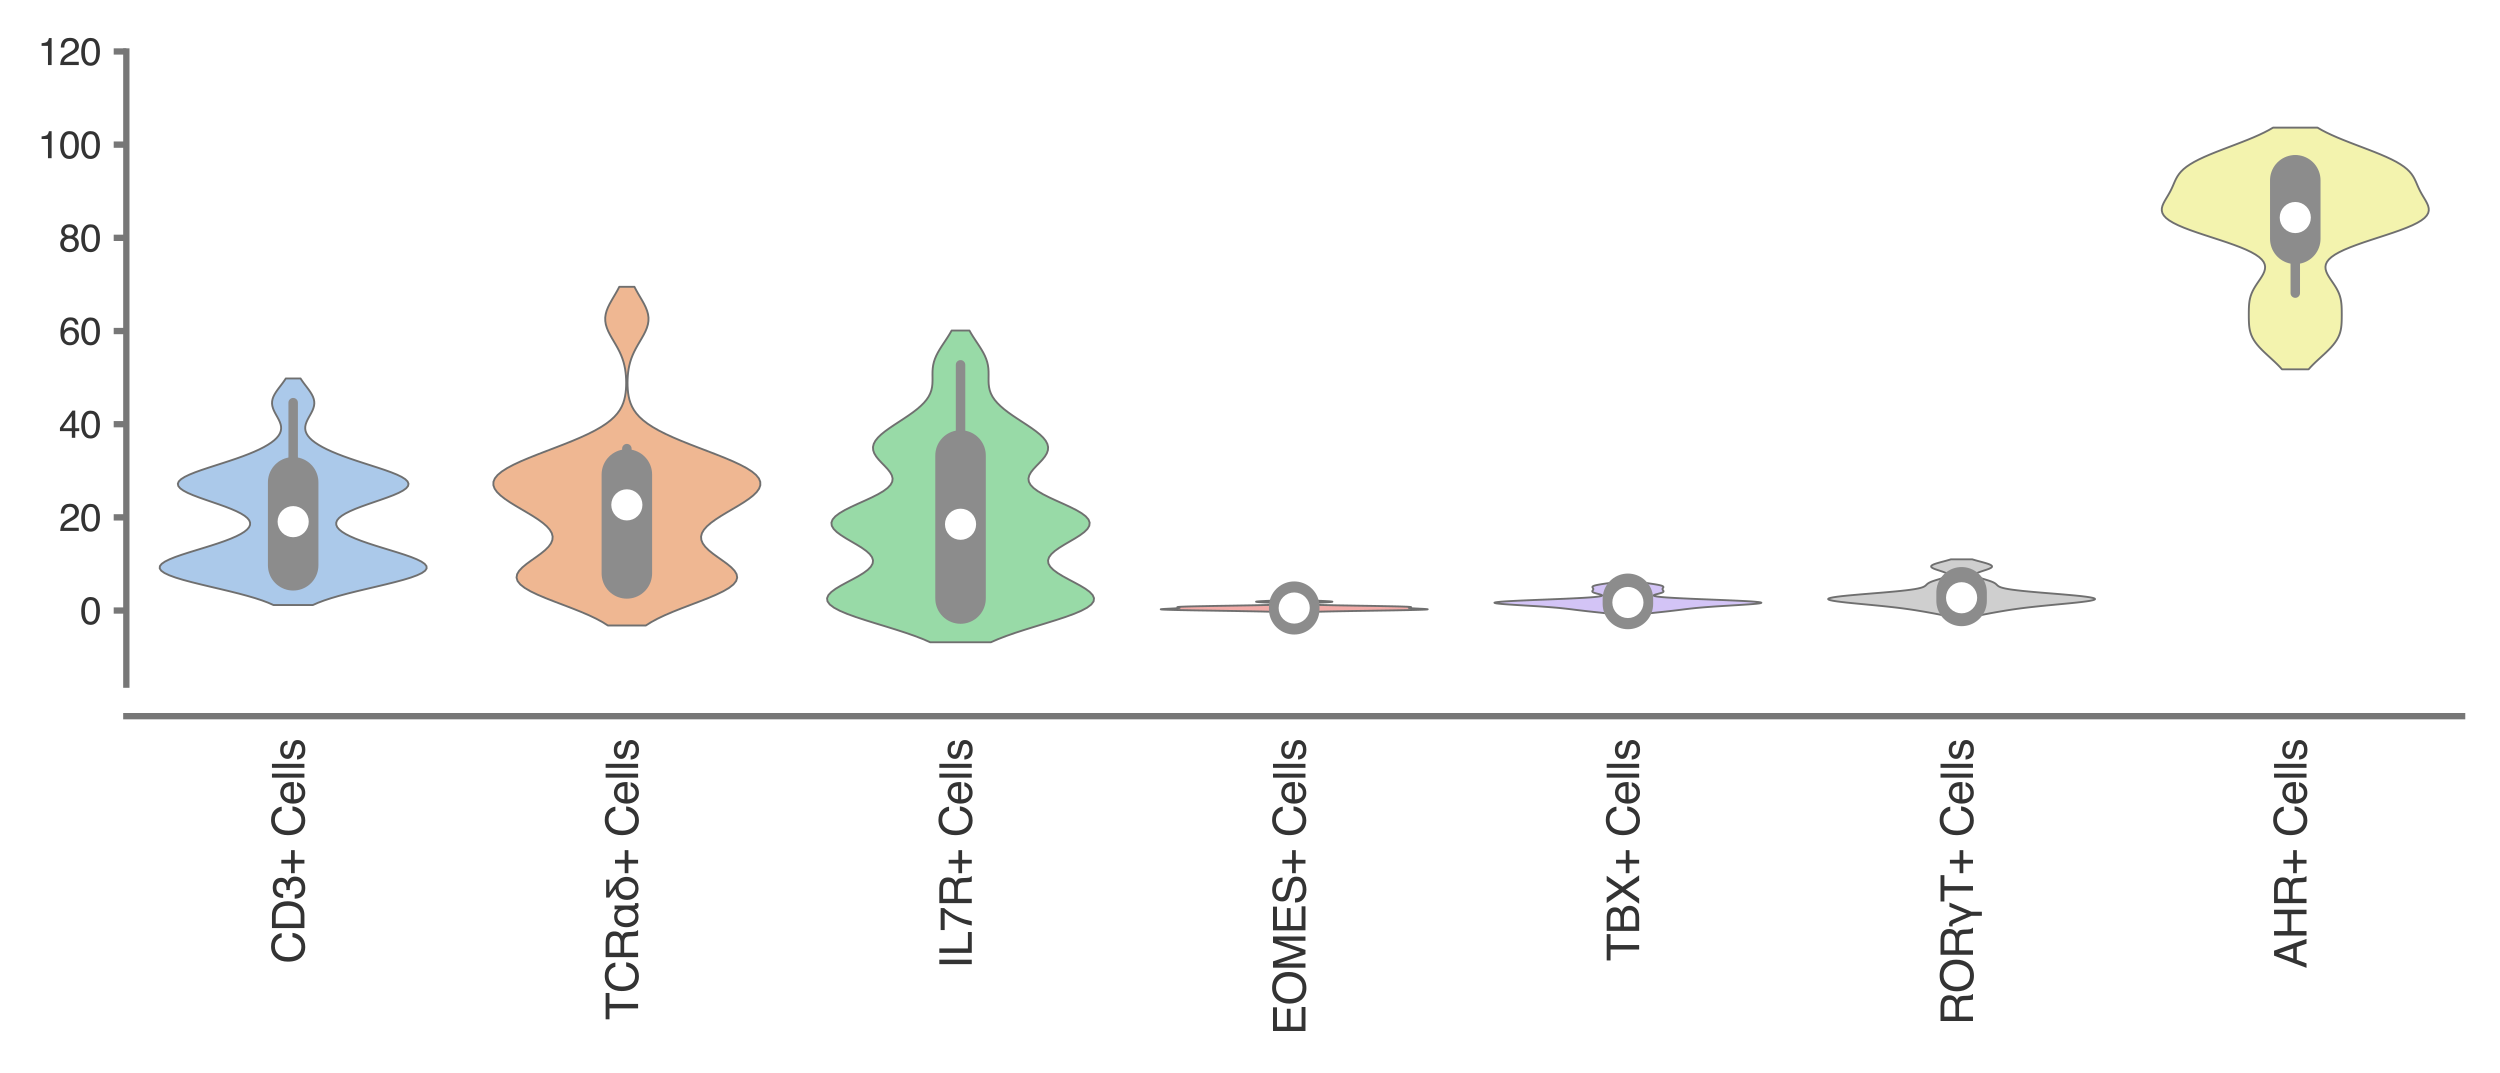 <?xml version="1.0" encoding="utf-8" standalone="no"?>
<!DOCTYPE svg PUBLIC "-//W3C//DTD SVG 1.1//EN"
  "http://www.w3.org/Graphics/SVG/1.1/DTD/svg11.dtd">
<svg xmlns:xlink="http://www.w3.org/1999/xlink" width="198pt" height="84.96pt" viewBox="0 0 198 84.96" xmlns="http://www.w3.org/2000/svg" version="1.1">
 <defs>
  <style type="text/css">*{stroke-linejoin: round; stroke-linecap: butt}</style>
 </defs>
 <g id="figure_1">
  <g id="patch_1">
   <path d="M 0 84.96 
L 198 84.96 
L 198 0 
L 0 0 
z
" style="fill: #ffffff"/>
  </g>
  <g id="axes_1">
   <g id="patch_2">
    <path d="M 10.005 54.222 
L 195 54.222 
L 195 4.076 
L 10.005 4.076 
z
" style="fill: #ffffff"/>
   </g>
   <g id="matplotlib.axis_1">
    <g id="xtick_1">
     <g id="text_1">
      <!-- CD3+ Cells -->
      <g style="fill: #333333" transform="translate(24.11 76.32) rotate(-90) scale(0.035 -0.035)">
       <defs>
        <path id="Helvetica-43" d="M 2422 4716 
Q 3294 4716 3775 4256 
Q 4256 3797 4309 3213 
L 3703 3213 
Q 3600 3656 3292 3915 
Q 2984 4175 2428 4175 
Q 1750 4175 1333 3698 
Q 916 3222 916 2238 
Q 916 1431 1292 929 
Q 1669 428 2416 428 
Q 3103 428 3463 956 
Q 3653 1234 3747 1688 
L 4353 1688 
Q 4272 963 3816 472 
Q 3269 -119 2341 -119 
Q 1541 -119 997 366 
Q 281 1006 281 2344 
Q 281 3359 819 4009 
Q 1400 4716 2422 4716 
z
M 2297 4716 
L 2297 4716 
z
" transform="scale(0.016)"/>
        <path id="Helvetica-44" d="M 2250 531 
Q 2566 531 2769 597 
Q 3131 719 3363 1066 
Q 3547 1344 3628 1778 
Q 3675 2038 3675 2259 
Q 3675 3113 3336 3584 
Q 2997 4056 2244 4056 
L 1141 4056 
L 1141 531 
L 2250 531 
z
M 516 4591 
L 2375 4591 
Q 3322 4591 3844 3919 
Q 4309 3313 4309 2366 
Q 4309 1634 4034 1044 
Q 3550 0 2369 0 
L 516 0 
L 516 4591 
z
" transform="scale(0.016)"/>
        <path id="Helvetica-33" d="M 1663 -122 
Q 869 -122 511 314 
Q 153 750 153 1375 
L 741 1375 
Q 778 941 903 744 
Q 1122 391 1694 391 
Q 2138 391 2406 628 
Q 2675 866 2675 1241 
Q 2675 1703 2392 1887 
Q 2109 2072 1606 2072 
Q 1550 2072 1492 2070 
Q 1434 2069 1375 2066 
L 1375 2563 
Q 1463 2553 1522 2550 
Q 1581 2547 1650 2547 
Q 1966 2547 2169 2647 
Q 2525 2822 2525 3272 
Q 2525 3606 2287 3787 
Q 2050 3969 1734 3969 
Q 1172 3969 956 3594 
Q 838 3388 822 3006 
L 266 3006 
Q 266 3506 466 3856 
Q 809 4481 1675 4481 
Q 2359 4481 2734 4176 
Q 3109 3872 3109 3294 
Q 3109 2881 2888 2625 
Q 2750 2466 2531 2375 
Q 2884 2278 3082 2001 
Q 3281 1725 3281 1325 
Q 3281 684 2859 281 
Q 2438 -122 1663 -122 
z
" transform="scale(0.016)"/>
        <path id="Helvetica-2b" d="M 288 1369 
L 288 1894 
L 1650 1894 
L 1650 3266 
L 2184 3266 
L 2184 1894 
L 3547 1894 
L 3547 1369 
L 2184 1369 
L 2184 0 
L 1650 0 
L 1650 1369 
L 288 1369 
z
" transform="scale(0.016)"/>
        <path id="Helvetica-20" transform="scale(0.016)"/>
        <path id="Helvetica-65" d="M 1806 3422 
Q 2163 3422 2497 3255 
Q 2831 3088 3006 2822 
Q 3175 2569 3231 2231 
Q 3281 2000 3281 1494 
L 828 1494 
Q 844 984 1069 676 
Q 1294 369 1766 369 
Q 2206 369 2469 659 
Q 2619 828 2681 1050 
L 3234 1050 
Q 3213 866 3089 639 
Q 2966 413 2813 269 
Q 2556 19 2178 -69 
Q 1975 -119 1719 -119 
Q 1094 -119 659 336 
Q 225 791 225 1609 
Q 225 2416 662 2919 
Q 1100 3422 1806 3422 
z
M 2703 1941 
Q 2669 2306 2544 2525 
Q 2313 2931 1772 2931 
Q 1384 2931 1121 2651 
Q 859 2372 844 1941 
L 2703 1941 
z
M 1753 3428 
L 1753 3428 
z
" transform="scale(0.016)"/>
        <path id="Helvetica-6c" d="M 428 4591 
L 991 4591 
L 991 0 
L 428 0 
L 428 4591 
z
" transform="scale(0.016)"/>
        <path id="Helvetica-73" d="M 747 1050 
Q 772 769 888 619 
Q 1100 347 1625 347 
Q 1938 347 2175 483 
Q 2413 619 2413 903 
Q 2413 1119 2222 1231 
Q 2100 1300 1741 1391 
L 1294 1503 
Q 866 1609 663 1741 
Q 300 1969 300 2372 
Q 300 2847 642 3140 
Q 984 3434 1563 3434 
Q 2319 3434 2653 2991 
Q 2863 2709 2856 2384 
L 2325 2384 
Q 2309 2575 2191 2731 
Q 1997 2953 1519 2953 
Q 1200 2953 1036 2831 
Q 872 2709 872 2509 
Q 872 2291 1088 2159 
Q 1213 2081 1456 2022 
L 1828 1931 
Q 2434 1784 2641 1647 
Q 2969 1431 2969 969 
Q 2969 522 2630 197 
Q 2291 -128 1597 -128 
Q 850 -128 539 211 
Q 228 550 206 1050 
L 747 1050 
z
M 1578 3428 
L 1578 3428 
z
" transform="scale(0.016)"/>
       </defs>
       <use xlink:href="#Helvetica-43"/>
       <use xlink:href="#Helvetica-44" x="72.217"/>
       <use xlink:href="#Helvetica-33" x="144.434"/>
       <use xlink:href="#Helvetica-2b" x="200.049"/>
       <use xlink:href="#Helvetica-20" x="258.447"/>
       <use xlink:href="#Helvetica-43" x="286.23"/>
       <use xlink:href="#Helvetica-65" x="358.447"/>
       <use xlink:href="#Helvetica-6c" x="414.062"/>
       <use xlink:href="#Helvetica-6c" x="436.279"/>
       <use xlink:href="#Helvetica-73" x="458.496"/>
      </g>
     </g>
    </g>
    <g id="xtick_2">
     <g id="text_2">
      <!-- TCRαδ+ Cells -->
      <g style="fill: #333333" transform="translate(50.537 80.787) rotate(-90) scale(0.035 -0.035)">
       <defs>
        <path id="Helvetica-54" d="M 3828 4591 
L 3828 4044 
L 2281 4044 
L 2281 0 
L 1650 0 
L 1650 4044 
L 103 4044 
L 103 4591 
L 3828 4591 
z
" transform="scale(0.016)"/>
        <path id="Helvetica-52" d="M 2622 2488 
Q 3059 2488 3314 2663 
Q 3569 2838 3569 3294 
Q 3569 3784 3213 3963 
Q 3022 4056 2703 4056 
L 1184 4056 
L 1184 2488 
L 2622 2488 
z
M 563 4591 
L 2688 4591 
Q 3213 4591 3553 4438 
Q 4200 4144 4200 3353 
Q 4200 2941 4029 2678 
Q 3859 2416 3553 2256 
Q 3822 2147 3958 1969 
Q 4094 1791 4109 1391 
L 4131 775 
Q 4141 513 4175 384 
Q 4231 166 4375 103 
L 4375 0 
L 3613 0 
Q 3581 59 3562 153 
Q 3544 247 3531 516 
L 3494 1281 
Q 3472 1731 3159 1884 
Q 2981 1969 2600 1969 
L 1184 1969 
L 1184 0 
L 563 0 
L 563 4591 
z
" transform="scale(0.016)"/>
        <path id="Helvetica-3b1" d="M 3347 703 
Q 3334 428 3525 434 
Q 3641 434 3700 475 
L 3700 -19 
Q 3628 -44 3513 -50 
Q 3391 -63 3309 -63 
Q 3084 -56 2956 103 
Q 2816 256 2816 475 
L 2803 475 
Q 2413 -63 1734 -63 
Q 1006 -50 647 459 
Q 281 953 281 1644 
Q 281 2350 634 2859 
Q 984 3378 1741 3391 
Q 2413 3391 2797 2847 
L 2809 2847 
L 2809 3328 
L 3347 3328 
L 3347 703 
z
M 1825 397 
Q 2075 397 2253 513 
Q 2425 622 2541 806 
Q 2766 1184 2766 1638 
Q 2766 2144 2559 2528 
Q 2350 2919 1797 2931 
Q 1306 2919 1081 2534 
Q 856 2156 856 1697 
Q 856 1209 1081 819 
Q 1306 409 1825 397 
z
" transform="scale(0.016)"/>
        <path id="Helvetica-3b4" d="M 666 4519 
L 3188 4519 
L 3188 4056 
L 1394 4056 
L 1394 4044 
L 2509 3303 
Q 3134 2881 3372 2469 
Q 3591 2053 3584 1600 
Q 3578 934 3163 447 
Q 2738 -50 1938 -63 
Q 1203 -56 769 403 
Q 331 850 325 1556 
Q 341 3066 1863 3188 
L 1863 3200 
L 666 4056 
L 666 4519 
z
M 1991 397 
Q 2497 403 2731 794 
Q 2969 1166 2969 1606 
Q 2969 1856 2919 2041 
Q 2866 2222 2791 2344 
Q 2713 2463 2638 2541 
Q 2559 2619 2509 2650 
Q 2381 2766 2156 2766 
Q 947 2766 941 1528 
Q 941 1056 1216 738 
Q 1491 403 1991 397 
z
" transform="scale(0.016)"/>
       </defs>
       <use xlink:href="#Helvetica-54"/>
       <use xlink:href="#Helvetica-43" x="61.084"/>
       <use xlink:href="#Helvetica-52" x="133.301"/>
       <use xlink:href="#Helvetica-3b1" x="205.518"/>
       <use xlink:href="#Helvetica-3b4" x="266.602"/>
       <use xlink:href="#Helvetica-2b" x="327.686"/>
       <use xlink:href="#Helvetica-20" x="386.084"/>
       <use xlink:href="#Helvetica-43" x="413.867"/>
       <use xlink:href="#Helvetica-65" x="486.084"/>
       <use xlink:href="#Helvetica-6c" x="541.699"/>
       <use xlink:href="#Helvetica-6c" x="563.916"/>
       <use xlink:href="#Helvetica-73" x="586.133"/>
      </g>
     </g>
    </g>
    <g id="xtick_3">
     <g id="text_3">
      <!-- IL7R+ Cells -->
      <g style="fill: #333333" transform="translate(76.965 76.711) rotate(-90) scale(0.035 -0.035)">
       <defs>
        <path id="Helvetica-49" d="M 628 4591 
L 1256 4591 
L 1256 0 
L 628 0 
L 628 4591 
z
" transform="scale(0.016)"/>
        <path id="Helvetica-4c" d="M 488 4591 
L 1109 4591 
L 1109 547 
L 3434 547 
L 3434 0 
L 488 0 
L 488 4591 
z
" transform="scale(0.016)"/>
        <path id="Helvetica-37" d="M 3347 4400 
L 3347 3909 
Q 3131 3700 2773 3181 
Q 2416 2663 2141 2063 
Q 1869 1478 1728 997 
Q 1638 688 1494 0 
L 872 0 
Q 1084 1281 1809 2550 
Q 2238 3294 2709 3834 
L 234 3834 
L 234 4400 
L 3347 4400 
z
" transform="scale(0.016)"/>
       </defs>
       <use xlink:href="#Helvetica-49"/>
       <use xlink:href="#Helvetica-4c" x="27.783"/>
       <use xlink:href="#Helvetica-37" x="83.398"/>
       <use xlink:href="#Helvetica-52" x="139.014"/>
       <use xlink:href="#Helvetica-2b" x="211.23"/>
       <use xlink:href="#Helvetica-20" x="269.629"/>
       <use xlink:href="#Helvetica-43" x="297.412"/>
       <use xlink:href="#Helvetica-65" x="369.629"/>
       <use xlink:href="#Helvetica-6c" x="425.244"/>
       <use xlink:href="#Helvetica-6c" x="447.461"/>
       <use xlink:href="#Helvetica-73" x="469.678"/>
      </g>
     </g>
    </g>
    <g id="xtick_4">
     <g id="text_4">
      <!-- EOMES+ Cells -->
      <g style="fill: #333333" transform="translate(103.393 81.96) rotate(-90) scale(0.035 -0.035)">
       <defs>
        <path id="Helvetica-45" d="M 547 4591 
L 3894 4591 
L 3894 4028 
L 1153 4028 
L 1153 2634 
L 3688 2634 
L 3688 2103 
L 1153 2103 
L 1153 547 
L 3941 547 
L 3941 0 
L 547 0 
L 547 4591 
z
M 2244 4591 
L 2244 4591 
z
" transform="scale(0.016)"/>
        <path id="Helvetica-4f" d="M 2469 4716 
Q 3684 4716 4269 3934 
Q 4725 3325 4725 2375 
Q 4725 1347 4203 666 
Q 3591 -134 2456 -134 
Q 1397 -134 791 566 
Q 250 1241 250 2272 
Q 250 3203 713 3866 
Q 1306 4716 2469 4716 
z
M 2531 422 
Q 3353 422 3720 1011 
Q 4088 1600 4088 2366 
Q 4088 3175 3664 3669 
Q 3241 4163 2506 4163 
Q 1794 4163 1344 3673 
Q 894 3184 894 2231 
Q 894 1469 1280 945 
Q 1666 422 2531 422 
z
M 2488 4716 
L 2488 4716 
z
" transform="scale(0.016)"/>
        <path id="Helvetica-4d" d="M 472 4591 
L 1363 4591 
L 2681 709 
L 3991 4591 
L 4872 4591 
L 4872 0 
L 4281 0 
L 4281 2709 
Q 4281 2850 4287 3175 
Q 4294 3500 4294 3872 
L 2984 0 
L 2369 0 
L 1050 3872 
L 1050 3731 
Q 1050 3563 1058 3217 
Q 1066 2872 1066 2709 
L 1066 0 
L 472 0 
L 472 4591 
z
" transform="scale(0.016)"/>
        <path id="Helvetica-53" d="M 894 1481 
Q 916 1091 1078 847 
Q 1388 391 2169 391 
Q 2519 391 2806 491 
Q 3363 684 3363 1184 
Q 3363 1559 3128 1719 
Q 2891 1875 2384 1991 
L 1763 2131 
Q 1153 2269 900 2434 
Q 463 2722 463 3294 
Q 463 3913 891 4309 
Q 1319 4706 2103 4706 
Q 2825 4706 3329 4357 
Q 3834 4009 3834 3244 
L 3250 3244 
Q 3203 3613 3050 3809 
Q 2766 4169 2084 4169 
Q 1534 4169 1293 3937 
Q 1053 3706 1053 3400 
Q 1053 3063 1334 2906 
Q 1519 2806 2169 2656 
L 2813 2509 
Q 3278 2403 3531 2219 
Q 3969 1897 3969 1284 
Q 3969 522 3414 194 
Q 2859 -134 2125 -134 
Q 1269 -134 784 303 
Q 300 738 309 1481 
L 894 1481 
z
M 2150 4716 
L 2150 4716 
z
" transform="scale(0.016)"/>
       </defs>
       <use xlink:href="#Helvetica-45"/>
       <use xlink:href="#Helvetica-4f" x="66.699"/>
       <use xlink:href="#Helvetica-4d" x="144.482"/>
       <use xlink:href="#Helvetica-45" x="227.783"/>
       <use xlink:href="#Helvetica-53" x="294.482"/>
       <use xlink:href="#Helvetica-2b" x="361.182"/>
       <use xlink:href="#Helvetica-20" x="419.58"/>
       <use xlink:href="#Helvetica-43" x="447.363"/>
       <use xlink:href="#Helvetica-65" x="519.58"/>
       <use xlink:href="#Helvetica-6c" x="575.195"/>
       <use xlink:href="#Helvetica-6c" x="597.412"/>
       <use xlink:href="#Helvetica-73" x="619.629"/>
      </g>
     </g>
    </g>
    <g id="xtick_5">
     <g id="text_5">
      <!-- TBX+ Cells -->
      <g style="fill: #333333" transform="translate(129.821 76.125) rotate(-90) scale(0.035 -0.035)">
       <defs>
        <path id="Helvetica-42" d="M 2213 2650 
Q 2606 2650 2825 2759 
Q 3169 2931 3169 3378 
Q 3169 3828 2803 3984 
Q 2597 4072 2191 4072 
L 1081 4072 
L 1081 2650 
L 2213 2650 
z
M 2422 531 
Q 2994 531 3238 863 
Q 3391 1072 3391 1369 
Q 3391 1869 2944 2050 
Q 2706 2147 2316 2147 
L 1081 2147 
L 1081 531 
L 2422 531 
z
M 472 4591 
L 2444 4591 
Q 3250 4591 3591 4109 
Q 3791 3825 3791 3453 
Q 3791 3019 3544 2741 
Q 3416 2594 3175 2472 
Q 3528 2338 3703 2169 
Q 4013 1869 4013 1341 
Q 4013 897 3734 538 
Q 3319 0 2413 0 
L 472 0 
L 472 4591 
z
" transform="scale(0.016)"/>
        <path id="Helvetica-58" d="M 881 0 
L 131 0 
L 1775 2353 
L 234 4591 
L 1013 4591 
L 2184 2834 
L 3347 4591 
L 4088 4591 
L 2547 2353 
L 4163 0 
L 3391 0 
L 2153 1888 
L 881 0 
z
" transform="scale(0.016)"/>
       </defs>
       <use xlink:href="#Helvetica-54"/>
       <use xlink:href="#Helvetica-42" x="61.084"/>
       <use xlink:href="#Helvetica-58" x="127.783"/>
       <use xlink:href="#Helvetica-2b" x="194.482"/>
       <use xlink:href="#Helvetica-20" x="252.881"/>
       <use xlink:href="#Helvetica-43" x="280.664"/>
       <use xlink:href="#Helvetica-65" x="352.881"/>
       <use xlink:href="#Helvetica-6c" x="408.496"/>
       <use xlink:href="#Helvetica-6c" x="430.713"/>
       <use xlink:href="#Helvetica-73" x="452.93"/>
      </g>
     </g>
    </g>
    <g id="xtick_6">
     <g id="text_6">
      <!-- RORγT+ Cells -->
      <g style="fill: #333333" transform="translate(156.261 81.18) rotate(-90) scale(0.035 -0.035)">
       <defs>
        <path id="Helvetica-3b3" d="M 1556 225 
L 581 2444 
Q 481 2700 416 2803 
Q 347 2894 244 2894 
Q 91 2888 56 2872 
L 56 3334 
Q 166 3384 313 3391 
Q 641 3391 788 3250 
Q 863 3188 922 3078 
Q 978 2963 1038 2809 
L 1844 878 
L 2828 3328 
L 3431 3328 
L 2131 225 
L 2131 -1253 
L 1556 -1253 
L 1556 225 
z
" transform="scale(0.016)"/>
       </defs>
       <use xlink:href="#Helvetica-52"/>
       <use xlink:href="#Helvetica-4f" x="72.217"/>
       <use xlink:href="#Helvetica-52" x="150"/>
       <use xlink:href="#Helvetica-3b3" x="222.217"/>
       <use xlink:href="#Helvetica-54" x="277.832"/>
       <use xlink:href="#Helvetica-2b" x="338.916"/>
       <use xlink:href="#Helvetica-20" x="397.314"/>
       <use xlink:href="#Helvetica-43" x="425.098"/>
       <use xlink:href="#Helvetica-65" x="497.314"/>
       <use xlink:href="#Helvetica-6c" x="552.93"/>
       <use xlink:href="#Helvetica-6c" x="575.146"/>
       <use xlink:href="#Helvetica-73" x="597.363"/>
      </g>
     </g>
    </g>
    <g id="xtick_7">
     <g id="text_7">
      <!-- AHR+ Cells -->
      <g style="fill: #333333" transform="translate(182.676 76.708) rotate(-90) scale(0.035 -0.035)">
       <defs>
        <path id="Helvetica-41" d="M 2844 1881 
L 2147 3909 
L 1406 1881 
L 2844 1881 
z
M 1822 4591 
L 2525 4591 
L 4191 0 
L 3509 0 
L 3044 1375 
L 1228 1375 
L 731 0 
L 94 0 
L 1822 4591 
z
" transform="scale(0.016)"/>
        <path id="Helvetica-48" d="M 503 4591 
L 1131 4591 
L 1131 2694 
L 3519 2694 
L 3519 4591 
L 4147 4591 
L 4147 0 
L 3519 0 
L 3519 2147 
L 1131 2147 
L 1131 0 
L 503 0 
L 503 4591 
z
" transform="scale(0.016)"/>
       </defs>
       <use xlink:href="#Helvetica-41"/>
       <use xlink:href="#Helvetica-48" x="66.699"/>
       <use xlink:href="#Helvetica-52" x="138.916"/>
       <use xlink:href="#Helvetica-2b" x="211.133"/>
       <use xlink:href="#Helvetica-20" x="269.531"/>
       <use xlink:href="#Helvetica-43" x="297.314"/>
       <use xlink:href="#Helvetica-65" x="369.531"/>
       <use xlink:href="#Helvetica-6c" x="425.146"/>
       <use xlink:href="#Helvetica-6c" x="447.363"/>
       <use xlink:href="#Helvetica-73" x="469.58"/>
      </g>
     </g>
    </g>
   </g>
   <g id="matplotlib.axis_2">
    <g id="ytick_1">
     <g id="line2d_1">
      <defs>
       <path id="m9705eab515" d="M 0 0 
L -1 0 
" style="stroke: #777777; stroke-width: 0.5"/>
      </defs>
      <g>
       <use xlink:href="#m9705eab515" x="10.005" y="48.355" style="fill: #777777; stroke: #777777; stroke-width: 0.5"/>
      </g>
     </g>
     <g id="text_8">
      <!-- 0 -->
      <g style="fill: #333333" transform="translate(6.337 49.431) scale(0.03 -0.03)">
       <defs>
        <path id="Helvetica-30" d="M 1731 4475 
Q 2600 4475 2988 3759 
Q 3288 3206 3288 2244 
Q 3288 1331 3016 734 
Q 2622 -122 1728 -122 
Q 922 -122 528 578 
Q 200 1163 200 2147 
Q 200 2909 397 3456 
Q 766 4475 1731 4475 
z
M 1725 391 
Q 2163 391 2422 778 
Q 2681 1166 2681 2222 
Q 2681 2984 2493 3476 
Q 2306 3969 1766 3969 
Q 1269 3969 1039 3501 
Q 809 3034 809 2125 
Q 809 1441 956 1025 
Q 1181 391 1725 391 
z
" transform="scale(0.016)"/>
       </defs>
       <use xlink:href="#Helvetica-30"/>
      </g>
     </g>
    </g>
    <g id="ytick_2">
     <g id="line2d_2">
      <g>
       <use xlink:href="#m9705eab515" x="10.005" y="40.976" style="fill: #777777; stroke: #777777; stroke-width: 0.5"/>
      </g>
     </g>
     <g id="text_9">
      <!-- 20 -->
      <g style="fill: #333333" transform="translate(4.669 42.052) scale(0.03 -0.03)">
       <defs>
        <path id="Helvetica-32" d="M 200 0 
Q 231 578 439 1006 
Q 647 1434 1250 1784 
L 1850 2131 
Q 2253 2366 2416 2531 
Q 2672 2791 2672 3125 
Q 2672 3516 2437 3745 
Q 2203 3975 1813 3975 
Q 1234 3975 1013 3538 
Q 894 3303 881 2888 
L 309 2888 
Q 319 3472 525 3841 
Q 891 4491 1816 4491 
Q 2584 4491 2939 4075 
Q 3294 3659 3294 3150 
Q 3294 2613 2916 2231 
Q 2697 2009 2131 1694 
L 1703 1456 
Q 1397 1288 1222 1134 
Q 909 863 828 531 
L 3272 531 
L 3272 0 
L 200 0 
z
" transform="scale(0.016)"/>
       </defs>
       <use xlink:href="#Helvetica-32"/>
       <use xlink:href="#Helvetica-30" x="55.615"/>
      </g>
     </g>
    </g>
    <g id="ytick_3">
     <g id="line2d_3">
      <g>
       <use xlink:href="#m9705eab515" x="10.005" y="33.596" style="fill: #777777; stroke: #777777; stroke-width: 0.5"/>
      </g>
     </g>
     <g id="text_10">
      <!-- 40 -->
      <g style="fill: #333333" transform="translate(4.669 34.672) scale(0.03 -0.03)">
       <defs>
        <path id="Helvetica-34" d="M 2116 1584 
L 2116 3613 
L 681 1584 
L 2116 1584 
z
M 2125 0 
L 2125 1094 
L 163 1094 
L 163 1644 
L 2213 4488 
L 2688 4488 
L 2688 1584 
L 3347 1584 
L 3347 1094 
L 2688 1094 
L 2688 0 
L 2125 0 
z
" transform="scale(0.016)"/>
       </defs>
       <use xlink:href="#Helvetica-34"/>
       <use xlink:href="#Helvetica-30" x="55.615"/>
      </g>
     </g>
    </g>
    <g id="ytick_4">
     <g id="line2d_4">
      <g>
       <use xlink:href="#m9705eab515" x="10.005" y="26.216" style="fill: #777777; stroke: #777777; stroke-width: 0.5"/>
      </g>
     </g>
     <g id="text_11">
      <!-- 60 -->
      <g style="fill: #333333" transform="translate(4.669 27.292) scale(0.03 -0.03)">
       <defs>
        <path id="Helvetica-36" d="M 1872 4494 
Q 2622 4494 2917 4105 
Q 3213 3716 3213 3303 
L 2656 3303 
Q 2606 3569 2497 3719 
Q 2294 4000 1881 4000 
Q 1409 4000 1131 3564 
Q 853 3128 822 2316 
Q 1016 2600 1309 2741 
Q 1578 2866 1909 2866 
Q 2472 2866 2890 2506 
Q 3309 2147 3309 1434 
Q 3309 825 2912 354 
Q 2516 -116 1781 -116 
Q 1153 -116 697 361 
Q 241 838 241 1966 
Q 241 2800 444 3381 
Q 834 4494 1872 4494 
z
M 1831 384 
Q 2275 384 2495 682 
Q 2716 981 2716 1388 
Q 2716 1731 2519 2042 
Q 2322 2353 1803 2353 
Q 1441 2353 1167 2112 
Q 894 1872 894 1388 
Q 894 963 1142 673 
Q 1391 384 1831 384 
z
" transform="scale(0.016)"/>
       </defs>
       <use xlink:href="#Helvetica-36"/>
       <use xlink:href="#Helvetica-30" x="55.615"/>
      </g>
     </g>
    </g>
    <g id="ytick_5">
     <g id="line2d_5">
      <g>
       <use xlink:href="#m9705eab515" x="10.005" y="18.836" style="fill: #777777; stroke: #777777; stroke-width: 0.5"/>
      </g>
     </g>
     <g id="text_12">
      <!-- 80 -->
      <g style="fill: #333333" transform="translate(4.669 19.912) scale(0.03 -0.03)">
       <defs>
        <path id="Helvetica-38" d="M 1741 2600 
Q 2113 2600 2322 2808 
Q 2531 3016 2531 3303 
Q 2531 3553 2331 3762 
Q 2131 3972 1722 3972 
Q 1316 3972 1134 3762 
Q 953 3553 953 3272 
Q 953 2956 1187 2778 
Q 1422 2600 1741 2600 
z
M 1775 384 
Q 2166 384 2423 595 
Q 2681 806 2681 1225 
Q 2681 1659 2415 1884 
Q 2150 2109 1734 2109 
Q 1331 2109 1076 1879 
Q 822 1650 822 1244 
Q 822 894 1055 639 
Q 1288 384 1775 384 
z
M 975 2384 
Q 741 2484 609 2619 
Q 363 2869 363 3269 
Q 363 3769 725 4128 
Q 1088 4488 1753 4488 
Q 2397 4488 2762 4148 
Q 3128 3809 3128 3356 
Q 3128 2938 2916 2678 
Q 2797 2531 2547 2391 
Q 2825 2263 2984 2097 
Q 3281 1784 3281 1284 
Q 3281 694 2884 283 
Q 2488 -128 1763 -128 
Q 1109 -128 657 226 
Q 206 581 206 1256 
Q 206 1653 400 1942 
Q 594 2231 975 2384 
z
" transform="scale(0.016)"/>
       </defs>
       <use xlink:href="#Helvetica-38"/>
       <use xlink:href="#Helvetica-30" x="55.615"/>
      </g>
     </g>
    </g>
    <g id="ytick_6">
     <g id="line2d_6">
      <g>
       <use xlink:href="#m9705eab515" x="10.005" y="11.456" style="fill: #777777; stroke: #777777; stroke-width: 0.5"/>
      </g>
     </g>
     <g id="text_13">
      <!-- 100 -->
      <g style="fill: #333333" transform="translate(3 12.532) scale(0.03 -0.03)">
       <defs>
        <path id="Helvetica-31" d="M 613 3169 
L 613 3600 
Q 1222 3659 1462 3798 
Q 1703 3938 1822 4456 
L 2266 4456 
L 2266 0 
L 1666 0 
L 1666 3169 
L 613 3169 
z
" transform="scale(0.016)"/>
       </defs>
       <use xlink:href="#Helvetica-31"/>
       <use xlink:href="#Helvetica-30" x="55.615"/>
       <use xlink:href="#Helvetica-30" x="111.23"/>
      </g>
     </g>
    </g>
    <g id="ytick_7">
     <g id="line2d_7">
      <g>
       <use xlink:href="#m9705eab515" x="10.005" y="4.076" style="fill: #777777; stroke: #777777; stroke-width: 0.5"/>
      </g>
     </g>
     <g id="text_14">
      <!-- 120 -->
      <g style="fill: #333333" transform="translate(3 5.152) scale(0.03 -0.03)">
       <use xlink:href="#Helvetica-31"/>
       <use xlink:href="#Helvetica-32" x="55.615"/>
       <use xlink:href="#Helvetica-30" x="111.23"/>
      </g>
     </g>
    </g>
   </g>
   <g id="PolyCollection_1">
    <defs>
     <path id="m95684db2bd" d="M 24.781 -37.042 
L 21.657 -37.042 
L 21.243 -37.224 
L 20.76 -37.405 
L 20.208 -37.586 
L 19.59 -37.767 
L 18.913 -37.949 
L 18.188 -38.13 
L 17.432 -38.311 
L 16.662 -38.492 
L 15.9 -38.674 
L 15.17 -38.855 
L 14.496 -39.036 
L 13.9 -39.217 
L 13.403 -39.399 
L 13.021 -39.58 
L 12.768 -39.761 
L 12.648 -39.942 
L 12.663 -40.124 
L 12.807 -40.305 
L 13.07 -40.486 
L 13.437 -40.667 
L 13.89 -40.849 
L 14.409 -41.03 
L 14.973 -41.211 
L 15.561 -41.392 
L 16.154 -41.574 
L 16.736 -41.755 
L 17.292 -41.936 
L 17.81 -42.117 
L 18.282 -42.299 
L 18.699 -42.48 
L 19.055 -42.661 
L 19.347 -42.842 
L 19.571 -43.024 
L 19.724 -43.205 
L 19.804 -43.386 
L 19.809 -43.567 
L 19.738 -43.749 
L 19.591 -43.93 
L 19.37 -44.111 
L 19.077 -44.292 
L 18.717 -44.473 
L 18.299 -44.655 
L 17.831 -44.836 
L 17.327 -45.017 
L 16.802 -45.198 
L 16.273 -45.38 
L 15.761 -45.561 
L 15.285 -45.742 
L 14.866 -45.923 
L 14.523 -46.105 
L 14.27 -46.286 
L 14.122 -46.467 
L 14.084 -46.648 
L 14.16 -46.83 
L 14.345 -47.011 
L 14.632 -47.192 
L 15.008 -47.373 
L 15.458 -47.555 
L 15.962 -47.736 
L 16.504 -47.917 
L 17.065 -48.098 
L 17.63 -48.28 
L 18.185 -48.461 
L 18.72 -48.642 
L 19.228 -48.823 
L 19.702 -49.005 
L 20.138 -49.186 
L 20.536 -49.367 
L 20.893 -49.548 
L 21.209 -49.73 
L 21.484 -49.911 
L 21.718 -50.092 
L 21.909 -50.273 
L 22.059 -50.455 
L 22.167 -50.636 
L 22.235 -50.817 
L 22.265 -50.998 
L 22.26 -51.18 
L 22.223 -51.361 
L 22.159 -51.542 
L 22.076 -51.723 
L 21.98 -51.905 
L 21.878 -52.086 
L 21.779 -52.267 
L 21.69 -52.448 
L 21.618 -52.63 
L 21.568 -52.811 
L 21.545 -52.992 
L 21.552 -53.173 
L 21.587 -53.355 
L 21.651 -53.536 
L 21.74 -53.717 
L 21.85 -53.898 
L 21.975 -54.08 
L 22.109 -54.261 
L 22.248 -54.442 
L 22.385 -54.623 
L 22.515 -54.805 
L 22.637 -54.986 
L 23.801 -54.986 
L 23.801 -54.986 
L 23.923 -54.805 
L 24.053 -54.623 
L 24.19 -54.442 
L 24.329 -54.261 
L 24.463 -54.08 
L 24.588 -53.898 
L 24.698 -53.717 
L 24.787 -53.536 
L 24.85 -53.355 
L 24.886 -53.173 
L 24.893 -52.992 
L 24.87 -52.811 
L 24.82 -52.63 
L 24.748 -52.448 
L 24.659 -52.267 
L 24.56 -52.086 
L 24.458 -51.905 
L 24.362 -51.723 
L 24.279 -51.542 
L 24.215 -51.361 
L 24.178 -51.18 
L 24.173 -50.998 
L 24.202 -50.817 
L 24.271 -50.636 
L 24.379 -50.455 
L 24.529 -50.273 
L 24.72 -50.092 
L 24.954 -49.911 
L 25.229 -49.73 
L 25.545 -49.548 
L 25.902 -49.367 
L 26.3 -49.186 
L 26.736 -49.005 
L 27.21 -48.823 
L 27.718 -48.642 
L 28.253 -48.461 
L 28.808 -48.28 
L 29.373 -48.098 
L 29.934 -47.917 
L 30.476 -47.736 
L 30.98 -47.555 
L 31.43 -47.373 
L 31.806 -47.192 
L 32.093 -47.011 
L 32.278 -46.83 
L 32.354 -46.648 
L 32.316 -46.467 
L 32.168 -46.286 
L 31.915 -46.105 
L 31.572 -45.923 
L 31.153 -45.742 
L 30.677 -45.561 
L 30.165 -45.38 
L 29.636 -45.198 
L 29.111 -45.017 
L 28.607 -44.836 
L 28.139 -44.655 
L 27.721 -44.473 
L 27.361 -44.292 
L 27.068 -44.111 
L 26.847 -43.93 
L 26.7 -43.749 
L 26.629 -43.567 
L 26.634 -43.386 
L 26.713 -43.205 
L 26.867 -43.024 
L 27.091 -42.842 
L 27.383 -42.661 
L 27.739 -42.48 
L 28.156 -42.299 
L 28.628 -42.117 
L 29.146 -41.936 
L 29.702 -41.755 
L 30.284 -41.574 
L 30.877 -41.392 
L 31.465 -41.211 
L 32.029 -41.03 
L 32.548 -40.849 
L 33 -40.667 
L 33.368 -40.486 
L 33.631 -40.305 
L 33.775 -40.124 
L 33.79 -39.942 
L 33.67 -39.761 
L 33.417 -39.58 
L 33.035 -39.399 
L 32.538 -39.217 
L 31.942 -39.036 
L 31.268 -38.855 
L 30.538 -38.674 
L 29.776 -38.492 
L 29.006 -38.311 
L 28.25 -38.13 
L 27.525 -37.949 
L 26.848 -37.767 
L 26.23 -37.586 
L 25.678 -37.405 
L 25.195 -37.224 
L 24.781 -37.042 
z
" style="stroke: #6f6f6f; stroke-width: 0.15"/>
    </defs>
    <g clip-path="url(#p63cc134e70)">
     <use xlink:href="#m95684db2bd" x="0" y="84.96" style="fill: #abc9ea; stroke: #6f6f6f; stroke-width: 0.15"/>
    </g>
   </g>
   <g id="PolyCollection_2">
    <defs>
     <path id="ma839281e81" d="M 51.15 -35.42 
L 48.144 -35.42 
L 47.714 -35.691 
L 47.211 -35.962 
L 46.639 -36.233 
L 46.006 -36.504 
L 45.327 -36.775 
L 44.62 -37.046 
L 43.908 -37.317 
L 43.219 -37.587 
L 42.579 -37.858 
L 42.015 -38.129 
L 41.552 -38.4 
L 41.207 -38.671 
L 40.992 -38.942 
L 40.91 -39.213 
L 40.956 -39.484 
L 41.117 -39.755 
L 41.375 -40.026 
L 41.703 -40.297 
L 42.073 -40.568 
L 42.458 -40.839 
L 42.829 -41.11 
L 43.162 -41.381 
L 43.436 -41.652 
L 43.634 -41.923 
L 43.747 -42.194 
L 43.769 -42.465 
L 43.699 -42.736 
L 43.54 -43.007 
L 43.3 -43.278 
L 42.987 -43.548 
L 42.616 -43.819 
L 42.198 -44.09 
L 41.75 -44.361 
L 41.288 -44.632 
L 40.83 -44.903 
L 40.391 -45.174 
L 39.99 -45.445 
L 39.644 -45.716 
L 39.367 -45.987 
L 39.174 -46.258 
L 39.076 -46.529 
L 39.081 -46.8 
L 39.193 -47.071 
L 39.413 -47.342 
L 39.739 -47.613 
L 40.161 -47.884 
L 40.671 -48.155 
L 41.253 -48.426 
L 41.893 -48.697 
L 42.574 -48.968 
L 43.277 -49.239 
L 43.986 -49.51 
L 44.685 -49.78 
L 45.359 -50.051 
L 45.995 -50.322 
L 46.584 -50.593 
L 47.118 -50.864 
L 47.593 -51.135 
L 48.007 -51.406 
L 48.36 -51.677 
L 48.655 -51.948 
L 48.897 -52.219 
L 49.09 -52.49 
L 49.241 -52.761 
L 49.356 -53.032 
L 49.442 -53.303 
L 49.504 -53.574 
L 49.547 -53.845 
L 49.575 -54.116 
L 49.59 -54.387 
L 49.594 -54.658 
L 49.588 -54.929 
L 49.572 -55.2 
L 49.545 -55.471 
L 49.506 -55.742 
L 49.453 -56.012 
L 49.384 -56.283 
L 49.297 -56.554 
L 49.192 -56.825 
L 49.07 -57.096 
L 48.931 -57.367 
L 48.78 -57.638 
L 48.621 -57.909 
L 48.462 -58.18 
L 48.31 -58.451 
L 48.173 -58.722 
L 48.062 -58.993 
L 47.981 -59.264 
L 47.938 -59.535 
L 47.934 -59.806 
L 47.971 -60.077 
L 48.045 -60.348 
L 48.152 -60.619 
L 48.285 -60.89 
L 48.435 -61.161 
L 48.593 -61.432 
L 48.753 -61.703 
L 48.906 -61.974 
L 49.047 -62.244 
L 50.247 -62.244 
L 50.247 -62.244 
L 50.388 -61.974 
L 50.541 -61.703 
L 50.7 -61.432 
L 50.859 -61.161 
L 51.009 -60.89 
L 51.141 -60.619 
L 51.248 -60.348 
L 51.323 -60.077 
L 51.36 -59.806 
L 51.356 -59.535 
L 51.313 -59.264 
L 51.232 -58.993 
L 51.12 -58.722 
L 50.984 -58.451 
L 50.832 -58.18 
L 50.673 -57.909 
L 50.514 -57.638 
L 50.363 -57.367 
L 50.224 -57.096 
L 50.101 -56.825 
L 49.996 -56.554 
L 49.91 -56.283 
L 49.841 -56.012 
L 49.787 -55.742 
L 49.748 -55.471 
L 49.722 -55.2 
L 49.706 -54.929 
L 49.7 -54.658 
L 49.704 -54.387 
L 49.719 -54.116 
L 49.746 -53.845 
L 49.789 -53.574 
L 49.851 -53.303 
L 49.937 -53.032 
L 50.053 -52.761 
L 50.204 -52.49 
L 50.397 -52.219 
L 50.638 -51.948 
L 50.933 -51.677 
L 51.286 -51.406 
L 51.7 -51.135 
L 52.175 -50.864 
L 52.709 -50.593 
L 53.299 -50.322 
L 53.935 -50.051 
L 54.609 -49.78 
L 55.308 -49.51 
L 56.017 -49.239 
L 56.72 -48.968 
L 57.4 -48.697 
L 58.04 -48.426 
L 58.623 -48.155 
L 59.132 -47.884 
L 59.555 -47.613 
L 59.88 -47.342 
L 60.101 -47.071 
L 60.213 -46.8 
L 60.218 -46.529 
L 60.12 -46.258 
L 59.927 -45.987 
L 59.65 -45.716 
L 59.303 -45.445 
L 58.903 -45.174 
L 58.464 -44.903 
L 58.005 -44.632 
L 57.543 -44.361 
L 57.095 -44.09 
L 56.678 -43.819 
L 56.306 -43.548 
L 55.994 -43.278 
L 55.754 -43.007 
L 55.595 -42.736 
L 55.525 -42.465 
L 55.546 -42.194 
L 55.659 -41.923 
L 55.858 -41.652 
L 56.131 -41.381 
L 56.464 -41.11 
L 56.835 -40.839 
L 57.22 -40.568 
L 57.591 -40.297 
L 57.919 -40.026 
L 58.176 -39.755 
L 58.338 -39.484 
L 58.384 -39.213 
L 58.302 -38.942 
L 58.087 -38.671 
L 57.742 -38.4 
L 57.278 -38.129 
L 56.715 -37.858 
L 56.075 -37.587 
L 55.385 -37.317 
L 54.674 -37.046 
L 53.967 -36.775 
L 53.287 -36.504 
L 52.655 -36.233 
L 52.083 -35.962 
L 51.58 -35.691 
L 51.15 -35.42 
z
" style="stroke: #6f6f6f; stroke-width: 0.15"/>
    </defs>
    <g clip-path="url(#p63cc134e70)">
     <use xlink:href="#ma839281e81" x="0" y="84.96" style="fill: #efb792; stroke: #6f6f6f; stroke-width: 0.15"/>
    </g>
   </g>
   <g id="PolyCollection_3">
    <defs>
     <path id="m8b4aee6d25" d="M 78.472 -34.091 
L 73.677 -34.091 
L 73.104 -34.34 
L 72.456 -34.589 
L 71.741 -34.839 
L 70.973 -35.088 
L 70.17 -35.338 
L 69.354 -35.587 
L 68.552 -35.837 
L 67.793 -36.086 
L 67.105 -36.335 
L 66.516 -36.585 
L 66.048 -36.834 
L 65.718 -37.084 
L 65.537 -37.333 
L 65.503 -37.582 
L 65.612 -37.832 
L 65.846 -38.081 
L 66.183 -38.331 
L 66.597 -38.58 
L 67.055 -38.829 
L 67.527 -39.079 
L 67.981 -39.328 
L 68.388 -39.578 
L 68.724 -39.827 
L 68.97 -40.076 
L 69.112 -40.326 
L 69.144 -40.575 
L 69.065 -40.825 
L 68.883 -41.074 
L 68.607 -41.323 
L 68.258 -41.573 
L 67.856 -41.822 
L 67.428 -42.072 
L 67.003 -42.321 
L 66.609 -42.571 
L 66.274 -42.82 
L 66.024 -43.069 
L 65.877 -43.319 
L 65.848 -43.568 
L 65.943 -43.818 
L 66.16 -44.067 
L 66.489 -44.316 
L 66.914 -44.566 
L 67.41 -44.815 
L 67.95 -45.065 
L 68.504 -45.314 
L 69.042 -45.563 
L 69.535 -45.813 
L 69.959 -46.062 
L 70.295 -46.312 
L 70.532 -46.561 
L 70.665 -46.81 
L 70.695 -47.06 
L 70.633 -47.309 
L 70.494 -47.559 
L 70.297 -47.808 
L 70.065 -48.058 
L 69.822 -48.307 
L 69.591 -48.556 
L 69.391 -48.806 
L 69.242 -49.055 
L 69.156 -49.305 
L 69.14 -49.554 
L 69.199 -49.803 
L 69.331 -50.053 
L 69.531 -50.302 
L 69.79 -50.552 
L 70.098 -50.801 
L 70.442 -51.05 
L 70.811 -51.3 
L 71.192 -51.549 
L 71.573 -51.799 
L 71.944 -52.048 
L 72.296 -52.297 
L 72.62 -52.547 
L 72.91 -52.796 
L 73.163 -53.046 
L 73.374 -53.295 
L 73.543 -53.544 
L 73.67 -53.794 
L 73.76 -54.043 
L 73.817 -54.293 
L 73.846 -54.542 
L 73.856 -54.792 
L 73.856 -55.041 
L 73.853 -55.29 
L 73.856 -55.54 
L 73.872 -55.789 
L 73.907 -56.039 
L 73.964 -56.288 
L 74.046 -56.537 
L 74.151 -56.787 
L 74.278 -57.036 
L 74.422 -57.286 
L 74.579 -57.535 
L 74.743 -57.784 
L 74.91 -58.034 
L 75.072 -58.283 
L 75.227 -58.533 
L 75.37 -58.782 
L 76.779 -58.782 
L 76.779 -58.782 
L 76.922 -58.533 
L 77.077 -58.283 
L 77.24 -58.034 
L 77.406 -57.784 
L 77.57 -57.535 
L 77.727 -57.286 
L 77.872 -57.036 
L 77.998 -56.787 
L 78.103 -56.537 
L 78.185 -56.288 
L 78.242 -56.039 
L 78.277 -55.789 
L 78.293 -55.54 
L 78.296 -55.29 
L 78.294 -55.041 
L 78.293 -54.792 
L 78.303 -54.542 
L 78.333 -54.293 
L 78.389 -54.043 
L 78.479 -53.794 
L 78.607 -53.544 
L 78.776 -53.295 
L 78.987 -53.046 
L 79.239 -52.796 
L 79.529 -52.547 
L 79.853 -52.297 
L 80.205 -52.048 
L 80.576 -51.799 
L 80.957 -51.549 
L 81.338 -51.3 
L 81.707 -51.05 
L 82.051 -50.801 
L 82.359 -50.552 
L 82.618 -50.302 
L 82.818 -50.053 
L 82.95 -49.803 
L 83.009 -49.554 
L 82.994 -49.305 
L 82.907 -49.055 
L 82.758 -48.806 
L 82.559 -48.556 
L 82.327 -48.307 
L 82.084 -48.058 
L 81.852 -47.808 
L 81.655 -47.559 
L 81.516 -47.309 
L 81.454 -47.06 
L 81.485 -46.81 
L 81.617 -46.561 
L 81.854 -46.312 
L 82.19 -46.062 
L 82.614 -45.813 
L 83.107 -45.563 
L 83.645 -45.314 
L 84.199 -45.065 
L 84.739 -44.815 
L 85.235 -44.566 
L 85.66 -44.316 
L 85.989 -44.067 
L 86.206 -43.818 
L 86.301 -43.568 
L 86.272 -43.319 
L 86.126 -43.069 
L 85.875 -42.82 
L 85.54 -42.571 
L 85.146 -42.321 
L 84.721 -42.072 
L 84.293 -41.822 
L 83.892 -41.573 
L 83.542 -41.323 
L 83.267 -41.074 
L 83.084 -40.825 
L 83.005 -40.575 
L 83.037 -40.326 
L 83.18 -40.076 
L 83.425 -39.827 
L 83.761 -39.578 
L 84.168 -39.328 
L 84.622 -39.079 
L 85.094 -38.829 
L 85.552 -38.58 
L 85.966 -38.331 
L 86.303 -38.081 
L 86.538 -37.832 
L 86.646 -37.582 
L 86.613 -37.333 
L 86.431 -37.084 
L 86.101 -36.834 
L 85.633 -36.585 
L 85.044 -36.335 
L 84.357 -36.086 
L 83.597 -35.837 
L 82.796 -35.587 
L 81.98 -35.338 
L 81.176 -35.088 
L 80.408 -34.839 
L 79.693 -34.589 
L 79.045 -34.34 
L 78.472 -34.091 
z
" style="stroke: #6f6f6f; stroke-width: 0.15"/>
    </defs>
    <g clip-path="url(#p63cc134e70)">
     <use xlink:href="#m8b4aee6d25" x="0" y="84.96" style="fill: #98daa7; stroke: #6f6f6f; stroke-width: 0.15"/>
    </g>
   </g>
   <g id="PolyCollection_4">
    <defs>
     <path id="m417618ee20" d="M 104.007 -36.501 
L 100.998 -36.501 
L 100.68 -36.51 
L 100.32 -36.519 
L 99.917 -36.529 
L 99.472 -36.538 
L 98.989 -36.547 
L 98.472 -36.556 
L 97.924 -36.566 
L 97.354 -36.575 
L 96.77 -36.584 
L 96.179 -36.594 
L 95.593 -36.603 
L 95.02 -36.612 
L 94.472 -36.621 
L 93.958 -36.631 
L 93.488 -36.64 
L 93.069 -36.649 
L 92.711 -36.659 
L 92.417 -36.668 
L 92.192 -36.677 
L 92.037 -36.686 
L 91.951 -36.696 
L 91.931 -36.705 
L 91.972 -36.714 
L 92.064 -36.723 
L 92.199 -36.733 
L 92.364 -36.742 
L 92.548 -36.751 
L 92.737 -36.761 
L 92.919 -36.77 
L 93.083 -36.779 
L 93.221 -36.788 
L 93.326 -36.798 
L 93.394 -36.807 
L 93.426 -36.816 
L 93.425 -36.826 
L 93.397 -36.835 
L 93.354 -36.844 
L 93.305 -36.853 
L 93.264 -36.863 
L 93.244 -36.872 
L 93.258 -36.881 
L 93.318 -36.89 
L 93.432 -36.9 
L 93.609 -36.909 
L 93.85 -36.918 
L 94.158 -36.928 
L 94.528 -36.937 
L 94.955 -36.946 
L 95.431 -36.955 
L 95.946 -36.965 
L 96.488 -36.974 
L 97.045 -36.983 
L 97.605 -36.992 
L 98.156 -37.002 
L 98.689 -37.011 
L 99.193 -37.02 
L 99.663 -37.03 
L 100.093 -37.039 
L 100.478 -37.048 
L 100.818 -37.057 
L 101.111 -37.067 
L 101.359 -37.076 
L 101.561 -37.085 
L 101.722 -37.095 
L 101.842 -37.104 
L 101.924 -37.113 
L 101.97 -37.122 
L 101.983 -37.132 
L 101.964 -37.141 
L 101.914 -37.15 
L 101.836 -37.159 
L 101.73 -37.169 
L 101.6 -37.178 
L 101.446 -37.187 
L 101.272 -37.197 
L 101.081 -37.206 
L 100.878 -37.215 
L 100.668 -37.224 
L 100.457 -37.234 
L 100.251 -37.243 
L 100.057 -37.252 
L 99.881 -37.262 
L 99.731 -37.271 
L 99.612 -37.28 
L 99.528 -37.289 
L 99.484 -37.299 
L 99.48 -37.308 
L 99.517 -37.317 
L 99.594 -37.326 
L 99.707 -37.336 
L 99.852 -37.345 
L 100.024 -37.354 
L 100.216 -37.364 
L 100.422 -37.373 
L 100.635 -37.382 
L 100.849 -37.391 
L 101.058 -37.401 
L 101.258 -37.41 
L 101.445 -37.419 
L 103.56 -37.419 
L 103.56 -37.419 
L 103.747 -37.41 
L 103.947 -37.401 
L 104.156 -37.391 
L 104.37 -37.382 
L 104.583 -37.373 
L 104.789 -37.364 
L 104.981 -37.354 
L 105.152 -37.345 
L 105.298 -37.336 
L 105.411 -37.326 
L 105.488 -37.317 
L 105.525 -37.308 
L 105.521 -37.299 
L 105.477 -37.289 
L 105.393 -37.28 
L 105.274 -37.271 
L 105.124 -37.262 
L 104.948 -37.252 
L 104.754 -37.243 
L 104.548 -37.234 
L 104.337 -37.224 
L 104.127 -37.215 
L 103.924 -37.206 
L 103.733 -37.197 
L 103.559 -37.187 
L 103.405 -37.178 
L 103.274 -37.169 
L 103.169 -37.159 
L 103.091 -37.15 
L 103.041 -37.141 
L 103.022 -37.132 
L 103.035 -37.122 
L 103.081 -37.113 
L 103.163 -37.104 
L 103.283 -37.095 
L 103.443 -37.085 
L 103.646 -37.076 
L 103.893 -37.067 
L 104.187 -37.057 
L 104.526 -37.048 
L 104.912 -37.039 
L 105.342 -37.03 
L 105.811 -37.02 
L 106.316 -37.011 
L 106.849 -37.002 
L 107.4 -36.992 
L 107.96 -36.983 
L 108.517 -36.974 
L 109.059 -36.965 
L 109.574 -36.955 
L 110.05 -36.946 
L 110.477 -36.937 
L 110.847 -36.928 
L 111.155 -36.918 
L 111.396 -36.909 
L 111.573 -36.9 
L 111.687 -36.89 
L 111.747 -36.881 
L 111.761 -36.872 
L 111.741 -36.863 
L 111.7 -36.853 
L 111.651 -36.844 
L 111.607 -36.835 
L 111.58 -36.826 
L 111.579 -36.816 
L 111.611 -36.807 
L 111.679 -36.798 
L 111.784 -36.788 
L 111.921 -36.779 
L 112.086 -36.77 
L 112.268 -36.761 
L 112.457 -36.751 
L 112.641 -36.742 
L 112.806 -36.733 
L 112.941 -36.723 
L 113.033 -36.714 
L 113.074 -36.705 
L 113.054 -36.696 
L 112.968 -36.686 
L 112.813 -36.677 
L 112.588 -36.668 
L 112.294 -36.659 
L 111.935 -36.649 
L 111.517 -36.64 
L 111.047 -36.631 
L 110.533 -36.621 
L 109.985 -36.612 
L 109.412 -36.603 
L 108.825 -36.594 
L 108.235 -36.584 
L 107.65 -36.575 
L 107.081 -36.566 
L 106.533 -36.556 
L 106.015 -36.547 
L 105.532 -36.538 
L 105.088 -36.529 
L 104.685 -36.519 
L 104.325 -36.51 
L 104.007 -36.501 
z
" style="stroke: #6f6f6f; stroke-width: 0.15"/>
    </defs>
    <g clip-path="url(#p63cc134e70)">
     <use xlink:href="#m417618ee20" x="0" y="84.96" style="fill: #f2aba8; stroke: #6f6f6f; stroke-width: 0.15"/>
    </g>
   </g>
   <g id="PolyCollection_5">
    <defs>
     <path id="m1067653dc9" d="M 129.858 -36.281 
L 128.002 -36.281 
L 127.828 -36.308 
L 127.638 -36.334 
L 127.432 -36.36 
L 127.212 -36.386 
L 126.982 -36.412 
L 126.745 -36.439 
L 126.502 -36.465 
L 126.259 -36.491 
L 126.017 -36.517 
L 125.779 -36.543 
L 125.547 -36.57 
L 125.321 -36.596 
L 125.102 -36.622 
L 124.887 -36.648 
L 124.676 -36.674 
L 124.464 -36.701 
L 124.248 -36.727 
L 124.022 -36.753 
L 123.784 -36.779 
L 123.526 -36.806 
L 123.247 -36.832 
L 122.941 -36.858 
L 122.608 -36.884 
L 122.247 -36.91 
L 121.86 -36.937 
L 121.45 -36.963 
L 121.023 -36.989 
L 120.59 -37.015 
L 120.159 -37.041 
L 119.744 -37.068 
L 119.358 -37.094 
L 119.016 -37.12 
L 118.732 -37.146 
L 118.521 -37.172 
L 118.394 -37.199 
L 118.359 -37.225 
L 118.424 -37.251 
L 118.59 -37.277 
L 118.857 -37.303 
L 119.218 -37.33 
L 119.666 -37.356 
L 120.186 -37.382 
L 120.766 -37.408 
L 121.387 -37.435 
L 122.032 -37.461 
L 122.684 -37.487 
L 123.325 -37.513 
L 123.94 -37.539 
L 124.514 -37.566 
L 125.037 -37.592 
L 125.5 -37.618 
L 125.897 -37.644 
L 126.225 -37.67 
L 126.483 -37.697 
L 126.674 -37.723 
L 126.801 -37.749 
L 126.871 -37.775 
L 126.89 -37.801 
L 126.867 -37.828 
L 126.81 -37.854 
L 126.73 -37.88 
L 126.635 -37.906 
L 126.533 -37.932 
L 126.433 -37.959 
L 126.34 -37.985 
L 126.26 -38.011 
L 126.196 -38.037 
L 126.15 -38.064 
L 126.122 -38.09 
L 126.109 -38.116 
L 126.111 -38.142 
L 126.122 -38.168 
L 126.139 -38.195 
L 126.158 -38.221 
L 126.174 -38.247 
L 126.186 -38.273 
L 126.191 -38.299 
L 126.188 -38.326 
L 126.177 -38.352 
L 126.162 -38.378 
L 126.144 -38.404 
L 126.129 -38.43 
L 126.12 -38.457 
L 126.121 -38.483 
L 126.138 -38.509 
L 126.173 -38.535 
L 126.23 -38.562 
L 126.309 -38.588 
L 126.411 -38.614 
L 126.535 -38.64 
L 126.679 -38.666 
L 126.838 -38.693 
L 127.01 -38.719 
L 127.189 -38.745 
L 127.371 -38.771 
L 127.553 -38.797 
L 127.728 -38.824 
L 127.895 -38.85 
L 128.051 -38.876 
L 129.81 -38.876 
L 129.81 -38.876 
L 129.965 -38.85 
L 130.132 -38.824 
L 130.308 -38.797 
L 130.489 -38.771 
L 130.672 -38.745 
L 130.851 -38.719 
L 131.022 -38.693 
L 131.182 -38.666 
L 131.325 -38.64 
L 131.449 -38.614 
L 131.551 -38.588 
L 131.631 -38.562 
L 131.687 -38.535 
L 131.723 -38.509 
L 131.739 -38.483 
L 131.741 -38.457 
L 131.732 -38.43 
L 131.716 -38.404 
L 131.699 -38.378 
L 131.683 -38.352 
L 131.673 -38.326 
L 131.67 -38.299 
L 131.674 -38.273 
L 131.686 -38.247 
L 131.703 -38.221 
L 131.722 -38.195 
L 131.739 -38.168 
L 131.75 -38.142 
L 131.751 -38.116 
L 131.739 -38.09 
L 131.71 -38.064 
L 131.664 -38.037 
L 131.6 -38.011 
L 131.52 -37.985 
L 131.427 -37.959 
L 131.327 -37.932 
L 131.226 -37.906 
L 131.13 -37.88 
L 131.05 -37.854 
L 130.994 -37.828 
L 130.971 -37.801 
L 130.99 -37.775 
L 131.059 -37.749 
L 131.186 -37.723 
L 131.377 -37.697 
L 131.636 -37.67 
L 131.963 -37.644 
L 132.36 -37.618 
L 132.823 -37.592 
L 133.346 -37.566 
L 133.921 -37.539 
L 134.535 -37.513 
L 135.176 -37.487 
L 135.828 -37.461 
L 136.473 -37.435 
L 137.095 -37.408 
L 137.674 -37.382 
L 138.195 -37.356 
L 138.642 -37.33 
L 139.003 -37.303 
L 139.27 -37.277 
L 139.437 -37.251 
L 139.501 -37.225 
L 139.467 -37.199 
L 139.339 -37.172 
L 139.128 -37.146 
L 138.845 -37.12 
L 138.503 -37.094 
L 138.117 -37.068 
L 137.702 -37.041 
L 137.271 -37.015 
L 136.837 -36.989 
L 136.411 -36.963 
L 136.001 -36.937 
L 135.613 -36.91 
L 135.252 -36.884 
L 134.919 -36.858 
L 134.614 -36.832 
L 134.334 -36.806 
L 134.077 -36.779 
L 133.838 -36.753 
L 133.613 -36.727 
L 133.397 -36.701 
L 133.185 -36.674 
L 132.973 -36.648 
L 132.759 -36.622 
L 132.54 -36.596 
L 132.314 -36.57 
L 132.082 -36.543 
L 131.844 -36.517 
L 131.602 -36.491 
L 131.358 -36.465 
L 131.116 -36.439 
L 130.878 -36.412 
L 130.648 -36.386 
L 130.429 -36.36 
L 130.223 -36.334 
L 130.032 -36.308 
L 129.858 -36.281 
z
" style="stroke: #6f6f6f; stroke-width: 0.15"/>
    </defs>
    <g clip-path="url(#p63cc134e70)">
     <use xlink:href="#m1067653dc9" x="0" y="84.96" style="fill: #d3c4f6; stroke: #6f6f6f; stroke-width: 0.15"/>
    </g>
   </g>
   <g id="PolyCollection_6">
    <defs>
     <path id="m82d4876907" d="M 156.233 -36.079 
L 154.483 -36.079 
L 154.316 -36.125 
L 154.132 -36.172 
L 153.933 -36.218 
L 153.719 -36.264 
L 153.493 -36.311 
L 153.256 -36.357 
L 153.011 -36.403 
L 152.758 -36.449 
L 152.499 -36.496 
L 152.231 -36.542 
L 151.955 -36.588 
L 151.667 -36.635 
L 151.366 -36.681 
L 151.047 -36.727 
L 150.708 -36.774 
L 150.345 -36.82 
L 149.955 -36.866 
L 149.54 -36.912 
L 149.098 -36.959 
L 148.635 -37.005 
L 148.155 -37.051 
L 147.666 -37.098 
L 147.179 -37.144 
L 146.704 -37.19 
L 146.255 -37.236 
L 145.845 -37.283 
L 145.487 -37.329 
L 145.192 -37.375 
L 144.972 -37.422 
L 144.835 -37.468 
L 144.787 -37.514 
L 144.83 -37.561 
L 144.966 -37.607 
L 145.19 -37.653 
L 145.498 -37.699 
L 145.88 -37.746 
L 146.326 -37.792 
L 146.824 -37.838 
L 147.359 -37.885 
L 147.917 -37.931 
L 148.482 -37.977 
L 149.042 -38.023 
L 149.581 -38.07 
L 150.088 -38.116 
L 150.553 -38.162 
L 150.969 -38.209 
L 151.331 -38.255 
L 151.637 -38.301 
L 151.887 -38.348 
L 152.086 -38.394 
L 152.239 -38.44 
L 152.353 -38.486 
L 152.437 -38.533 
L 152.5 -38.579 
L 152.551 -38.625 
L 152.599 -38.672 
L 152.651 -38.718 
L 152.714 -38.764 
L 152.792 -38.81 
L 152.886 -38.857 
L 152.998 -38.903 
L 153.126 -38.949 
L 153.267 -38.996 
L 153.416 -39.042 
L 153.568 -39.088 
L 153.718 -39.135 
L 153.859 -39.181 
L 153.986 -39.227 
L 154.094 -39.273 
L 154.178 -39.32 
L 154.234 -39.366 
L 154.262 -39.412 
L 154.259 -39.459 
L 154.225 -39.505 
L 154.163 -39.551 
L 154.075 -39.597 
L 153.965 -39.644 
L 153.837 -39.69 
L 153.698 -39.736 
L 153.555 -39.783 
L 153.413 -39.829 
L 153.28 -39.875 
L 153.162 -39.922 
L 153.066 -39.968 
L 152.995 -40.014 
L 152.955 -40.06 
L 152.946 -40.107 
L 152.971 -40.153 
L 153.028 -40.199 
L 153.116 -40.246 
L 153.23 -40.292 
L 153.367 -40.338 
L 153.521 -40.384 
L 153.687 -40.431 
L 153.859 -40.477 
L 154.033 -40.523 
L 154.203 -40.57 
L 154.365 -40.616 
L 154.517 -40.662 
L 156.199 -40.662 
L 156.199 -40.662 
L 156.351 -40.616 
L 156.513 -40.57 
L 156.683 -40.523 
L 156.857 -40.477 
L 157.029 -40.431 
L 157.195 -40.384 
L 157.349 -40.338 
L 157.486 -40.292 
L 157.601 -40.246 
L 157.688 -40.199 
L 157.745 -40.153 
L 157.77 -40.107 
L 157.762 -40.06 
L 157.721 -40.014 
L 157.65 -39.968 
L 157.554 -39.922 
L 157.436 -39.875 
L 157.303 -39.829 
L 157.161 -39.783 
L 157.018 -39.736 
L 156.879 -39.69 
L 156.751 -39.644 
L 156.641 -39.597 
L 156.553 -39.551 
L 156.491 -39.505 
L 156.457 -39.459 
L 156.454 -39.412 
L 156.482 -39.366 
L 156.538 -39.32 
L 156.622 -39.273 
L 156.73 -39.227 
L 156.857 -39.181 
L 156.998 -39.135 
L 157.148 -39.088 
L 157.3 -39.042 
L 157.449 -38.996 
L 157.59 -38.949 
L 157.718 -38.903 
L 157.83 -38.857 
L 157.925 -38.81 
L 158.002 -38.764 
L 158.065 -38.718 
L 158.118 -38.672 
L 158.166 -38.625 
L 158.217 -38.579 
L 158.279 -38.533 
L 158.363 -38.486 
L 158.477 -38.44 
L 158.63 -38.394 
L 158.829 -38.348 
L 159.079 -38.301 
L 159.385 -38.255 
L 159.747 -38.209 
L 160.163 -38.162 
L 160.628 -38.116 
L 161.135 -38.07 
L 161.675 -38.023 
L 162.234 -37.977 
L 162.799 -37.931 
L 163.357 -37.885 
L 163.892 -37.838 
L 164.39 -37.792 
L 164.836 -37.746 
L 165.218 -37.699 
L 165.526 -37.653 
L 165.75 -37.607 
L 165.886 -37.561 
L 165.929 -37.514 
L 165.881 -37.468 
L 165.744 -37.422 
L 165.524 -37.375 
L 165.229 -37.329 
L 164.871 -37.283 
L 164.461 -37.236 
L 164.012 -37.19 
L 163.537 -37.144 
L 163.05 -37.098 
L 162.561 -37.051 
L 162.081 -37.005 
L 161.618 -36.959 
L 161.176 -36.912 
L 160.761 -36.866 
L 160.371 -36.82 
L 160.008 -36.774 
L 159.669 -36.727 
L 159.35 -36.681 
L 159.049 -36.635 
L 158.761 -36.588 
L 158.485 -36.542 
L 158.218 -36.496 
L 157.958 -36.449 
L 157.705 -36.403 
L 157.46 -36.357 
L 157.223 -36.311 
L 156.997 -36.264 
L 156.784 -36.218 
L 156.584 -36.172 
L 156.4 -36.125 
L 156.233 -36.079 
z
" style="stroke: #6f6f6f; stroke-width: 0.15"/>
    </defs>
    <g clip-path="url(#p63cc134e70)">
     <use xlink:href="#m82d4876907" x="0" y="84.96" style="fill: #cfcfcf; stroke: #6f6f6f; stroke-width: 0.15"/>
    </g>
   </g>
   <g id="PolyCollection_7">
    <defs>
     <path id="m1dcc34fcfc" d="M 182.837 -55.708 
L 180.735 -55.708 
L 180.559 -55.901 
L 180.37 -56.095 
L 180.171 -56.288 
L 179.964 -56.481 
L 179.753 -56.675 
L 179.543 -56.868 
L 179.337 -57.061 
L 179.139 -57.255 
L 178.954 -57.448 
L 178.785 -57.641 
L 178.634 -57.835 
L 178.504 -58.028 
L 178.395 -58.222 
L 178.308 -58.415 
L 178.24 -58.608 
L 178.189 -58.802 
L 178.154 -58.995 
L 178.131 -59.188 
L 178.118 -59.382 
L 178.11 -59.575 
L 178.106 -59.768 
L 178.105 -59.962 
L 178.105 -60.155 
L 178.107 -60.349 
L 178.111 -60.542 
L 178.12 -60.735 
L 178.136 -60.929 
L 178.161 -61.122 
L 178.199 -61.315 
L 178.251 -61.509 
L 178.319 -61.702 
L 178.404 -61.895 
L 178.505 -62.089 
L 178.62 -62.282 
L 178.745 -62.476 
L 178.877 -62.669 
L 179.008 -62.862 
L 179.132 -63.056 
L 179.242 -63.249 
L 179.328 -63.442 
L 179.382 -63.636 
L 179.397 -63.829 
L 179.363 -64.022 
L 179.276 -64.216 
L 179.128 -64.409 
L 178.917 -64.603 
L 178.641 -64.796 
L 178.299 -64.989 
L 177.895 -65.183 
L 177.434 -65.376 
L 176.923 -65.569 
L 176.372 -65.763 
L 175.794 -65.956 
L 175.201 -66.149 
L 174.608 -66.343 
L 174.029 -66.536 
L 173.479 -66.729 
L 172.971 -66.923 
L 172.517 -67.116 
L 172.126 -67.31 
L 171.804 -67.503 
L 171.553 -67.696 
L 171.374 -67.89 
L 171.264 -68.083 
L 171.215 -68.276 
L 171.219 -68.47 
L 171.267 -68.663 
L 171.348 -68.856 
L 171.45 -69.05 
L 171.563 -69.243 
L 171.679 -69.437 
L 171.791 -69.63 
L 171.896 -69.823 
L 171.992 -70.017 
L 172.08 -70.21 
L 172.163 -70.403 
L 172.247 -70.597 
L 172.339 -70.79 
L 172.447 -70.983 
L 172.578 -71.177 
L 172.739 -71.37 
L 172.937 -71.564 
L 173.177 -71.757 
L 173.462 -71.95 
L 173.791 -72.144 
L 174.164 -72.337 
L 174.577 -72.53 
L 175.025 -72.724 
L 175.501 -72.917 
L 175.996 -73.11 
L 176.503 -73.304 
L 177.012 -73.497 
L 177.515 -73.691 
L 178.003 -73.884 
L 178.47 -74.077 
L 178.909 -74.271 
L 179.316 -74.464 
L 179.689 -74.657 
L 180.024 -74.851 
L 183.548 -74.851 
L 183.548 -74.851 
L 183.883 -74.657 
L 184.255 -74.464 
L 184.663 -74.271 
L 185.102 -74.077 
L 185.569 -73.884 
L 186.057 -73.691 
L 186.56 -73.497 
L 187.069 -73.304 
L 187.575 -73.11 
L 188.071 -72.917 
L 188.547 -72.724 
L 188.994 -72.53 
L 189.408 -72.337 
L 189.781 -72.144 
L 190.11 -71.95 
L 190.394 -71.757 
L 190.634 -71.564 
L 190.833 -71.37 
L 190.994 -71.177 
L 191.125 -70.983 
L 191.232 -70.79 
L 191.324 -70.597 
L 191.409 -70.403 
L 191.492 -70.21 
L 191.58 -70.017 
L 191.675 -69.823 
L 191.78 -69.63 
L 191.893 -69.437 
L 192.009 -69.243 
L 192.122 -69.05 
L 192.224 -68.856 
L 192.304 -68.663 
L 192.352 -68.47 
L 192.357 -68.276 
L 192.308 -68.083 
L 192.197 -67.89 
L 192.019 -67.696 
L 191.768 -67.503 
L 191.446 -67.31 
L 191.054 -67.116 
L 190.6 -66.923 
L 190.093 -66.729 
L 189.543 -66.536 
L 188.964 -66.343 
L 188.371 -66.149 
L 187.778 -65.956 
L 187.199 -65.763 
L 186.649 -65.569 
L 186.138 -65.376 
L 185.677 -65.183 
L 185.273 -64.989 
L 184.931 -64.796 
L 184.655 -64.603 
L 184.443 -64.409 
L 184.296 -64.216 
L 184.208 -64.022 
L 184.175 -63.829 
L 184.189 -63.636 
L 184.244 -63.442 
L 184.33 -63.249 
L 184.439 -63.056 
L 184.564 -62.862 
L 184.695 -62.669 
L 184.826 -62.476 
L 184.952 -62.282 
L 185.067 -62.089 
L 185.168 -61.895 
L 185.253 -61.702 
L 185.321 -61.509 
L 185.373 -61.315 
L 185.411 -61.122 
L 185.436 -60.929 
L 185.452 -60.735 
L 185.461 -60.542 
L 185.465 -60.349 
L 185.467 -60.155 
L 185.467 -59.962 
L 185.465 -59.768 
L 185.462 -59.575 
L 185.454 -59.382 
L 185.44 -59.188 
L 185.417 -58.995 
L 185.382 -58.802 
L 185.332 -58.608 
L 185.264 -58.415 
L 185.176 -58.222 
L 185.067 -58.028 
L 184.937 -57.835 
L 184.787 -57.641 
L 184.618 -57.448 
L 184.433 -57.255 
L 184.235 -57.061 
L 184.029 -56.868 
L 183.819 -56.675 
L 183.608 -56.481 
L 183.401 -56.288 
L 183.202 -56.095 
L 183.013 -55.901 
L 182.837 -55.708 
z
" style="stroke: #6f6f6f; stroke-width: 0.15"/>
    </defs>
    <g clip-path="url(#p63cc134e70)">
     <use xlink:href="#m1dcc34fcfc" x="0" y="84.96" style="fill: #f3f3ae; stroke: #6f6f6f; stroke-width: 0.15"/>
    </g>
   </g>
   <g id="line2d_8">
    <path d="M 23.219 46.001 
L 23.219 31.891 
" clip-path="url(#p63cc134e70)" style="fill: none; stroke: #8c8c8c; stroke-width: 0.75; stroke-linecap: round"/>
   </g>
   <g id="line2d_9">
    <path d="M 23.219 44.771 
L 23.219 38.199 
" clip-path="url(#p63cc134e70)" style="fill: none; stroke: #8c8c8c; stroke-width: 4; stroke-linecap: round"/>
   </g>
   <g id="line2d_10">
    <path d="M 23.219 41.315 
" clip-path="url(#p63cc134e70)" style="fill: none; stroke: #6f6f6f; stroke-width: 1.2; stroke-linecap: round"/>
    <defs>
     <path id="md6ddb727ec" d="M 0 0.833 
C 0.221 0.833 0.433 0.746 0.589 0.589 
C 0.746 0.433 0.833 0.221 0.833 0 
C 0.833 -0.221 0.746 -0.433 0.589 -0.589 
C 0.433 -0.746 0.221 -0.833 0 -0.833 
C -0.221 -0.833 -0.433 -0.746 -0.589 -0.589 
C -0.746 -0.433 -0.833 -0.221 -0.833 0 
C -0.833 0.221 -0.746 0.433 -0.589 0.589 
C -0.433 0.746 -0.221 0.833 0 0.833 
z
" style="stroke: #ffffff; stroke-width: 0.8"/>
    </defs>
    <g clip-path="url(#p63cc134e70)">
     <use xlink:href="#md6ddb727ec" x="23.219" y="41.315" style="fill: #ffffff; stroke: #ffffff; stroke-width: 0.8"/>
    </g>
   </g>
   <g id="line2d_11">
    <path d="M 49.647 46.99 
L 49.647 35.531 
" clip-path="url(#p63cc134e70)" style="fill: none; stroke: #8c8c8c; stroke-width: 0.75; stroke-linecap: round"/>
   </g>
   <g id="line2d_12">
    <path d="M 49.647 45.414 
L 49.647 37.581 
" clip-path="url(#p63cc134e70)" style="fill: none; stroke: #8c8c8c; stroke-width: 4; stroke-linecap: round"/>
   </g>
   <g id="line2d_13">
    <path d="M 49.647 39.986 
" clip-path="url(#p63cc134e70)" style="fill: none; stroke: #6f6f6f; stroke-width: 1.2; stroke-linecap: round"/>
    <g clip-path="url(#p63cc134e70)">
     <use xlink:href="#md6ddb727ec" x="49.647" y="39.986" style="fill: #ffffff; stroke: #ffffff; stroke-width: 0.8"/>
    </g>
   </g>
   <g id="line2d_14">
    <path d="M 76.075 48.153 
L 76.075 28.894 
" clip-path="url(#p63cc134e70)" style="fill: none; stroke: #8c8c8c; stroke-width: 0.75; stroke-linecap: round"/>
   </g>
   <g id="line2d_15">
    <path d="M 76.075 47.404 
L 76.075 36.072 
" clip-path="url(#p63cc134e70)" style="fill: none; stroke: #8c8c8c; stroke-width: 4; stroke-linecap: round"/>
   </g>
   <g id="line2d_16">
    <path d="M 76.075 41.521 
" clip-path="url(#p63cc134e70)" style="fill: none; stroke: #6f6f6f; stroke-width: 1.2; stroke-linecap: round"/>
    <g clip-path="url(#p63cc134e70)">
     <use xlink:href="#md6ddb727ec" x="76.075" y="41.521" style="fill: #ffffff; stroke: #ffffff; stroke-width: 0.8"/>
    </g>
   </g>
   <g id="line2d_17">
    <path d="M 102.502 48.344 
L 102.502 48.017 
" clip-path="url(#p63cc134e70)" style="fill: none; stroke: #8c8c8c; stroke-width: 0.75; stroke-linecap: round"/>
   </g>
   <g id="line2d_18">
    <path d="M 102.502 48.255 
L 102.502 48.049 
" clip-path="url(#p63cc134e70)" style="fill: none; stroke: #8c8c8c; stroke-width: 4; stroke-linecap: round"/>
   </g>
   <g id="line2d_19">
    <path d="M 102.502 48.156 
" clip-path="url(#p63cc134e70)" style="fill: none; stroke: #6f6f6f; stroke-width: 1.2; stroke-linecap: round"/>
    <g clip-path="url(#p63cc134e70)">
     <use xlink:href="#md6ddb727ec" x="102.502" y="48.156" style="fill: #ffffff; stroke: #ffffff; stroke-width: 0.8"/>
    </g>
   </g>
   <g id="line2d_20">
    <path d="M 128.93 48.352 
L 128.93 46.907 
" clip-path="url(#p63cc134e70)" style="fill: none; stroke: #8c8c8c; stroke-width: 0.75; stroke-linecap: round"/>
   </g>
   <g id="line2d_21">
    <path d="M 128.93 47.835 
L 128.93 47.425 
" clip-path="url(#p63cc134e70)" style="fill: none; stroke: #8c8c8c; stroke-width: 4; stroke-linecap: round"/>
   </g>
   <g id="line2d_22">
    <path d="M 128.93 47.717 
" clip-path="url(#p63cc134e70)" style="fill: none; stroke: #6f6f6f; stroke-width: 1.2; stroke-linecap: round"/>
    <g clip-path="url(#p63cc134e70)">
     <use xlink:href="#md6ddb727ec" x="128.93" y="47.717" style="fill: #ffffff; stroke: #ffffff; stroke-width: 0.8"/>
    </g>
   </g>
   <g id="line2d_23">
    <path d="M 155.358 48.318 
L 155.358 46.199 
" clip-path="url(#p63cc134e70)" style="fill: none; stroke: #8c8c8c; stroke-width: 0.75; stroke-linecap: round"/>
   </g>
   <g id="line2d_24">
    <path d="M 155.358 47.593 
L 155.358 46.91 
" clip-path="url(#p63cc134e70)" style="fill: none; stroke: #8c8c8c; stroke-width: 4; stroke-linecap: round"/>
   </g>
   <g id="line2d_25">
    <path d="M 155.358 47.342 
" clip-path="url(#p63cc134e70)" style="fill: none; stroke: #6f6f6f; stroke-width: 1.2; stroke-linecap: round"/>
    <g clip-path="url(#p63cc134e70)">
     <use xlink:href="#md6ddb727ec" x="155.358" y="47.342" style="fill: #ffffff; stroke: #ffffff; stroke-width: 0.8"/>
    </g>
   </g>
   <g id="line2d_26">
    <path d="M 181.786 23.215 
L 181.786 12.672 
" clip-path="url(#p63cc134e70)" style="fill: none; stroke: #8c8c8c; stroke-width: 0.75; stroke-linecap: round"/>
   </g>
   <g id="line2d_27">
    <path d="M 181.786 18.915 
L 181.786 14.277 
" clip-path="url(#p63cc134e70)" style="fill: none; stroke: #8c8c8c; stroke-width: 4; stroke-linecap: round"/>
   </g>
   <g id="line2d_28">
    <path d="M 181.786 17.229 
" clip-path="url(#p63cc134e70)" style="fill: none; stroke: #6f6f6f; stroke-width: 1.2; stroke-linecap: round"/>
    <g clip-path="url(#p63cc134e70)">
     <use xlink:href="#md6ddb727ec" x="181.786" y="17.229" style="fill: #ffffff; stroke: #ffffff; stroke-width: 0.8"/>
    </g>
   </g>
   <g id="patch_3">
    <path d="M 10.005 54.222 
L 10.005 4.076 
" style="fill: none; stroke: #777777; stroke-width: 0.5; stroke-linejoin: miter; stroke-linecap: square"/>
   </g>
   <g id="patch_4">
    <path d="M 10.005 56.722 
L 195 56.722 
" style="fill: none; stroke: #777777; stroke-width: 0.5; stroke-linejoin: miter; stroke-linecap: square"/>
   </g>
  </g>
 </g>
 <defs>
  <clipPath id="p63cc134e70">
   <rect x="10.005" y="4.076" width="184.995" height="50.146"/>
  </clipPath>
 </defs>
</svg>
